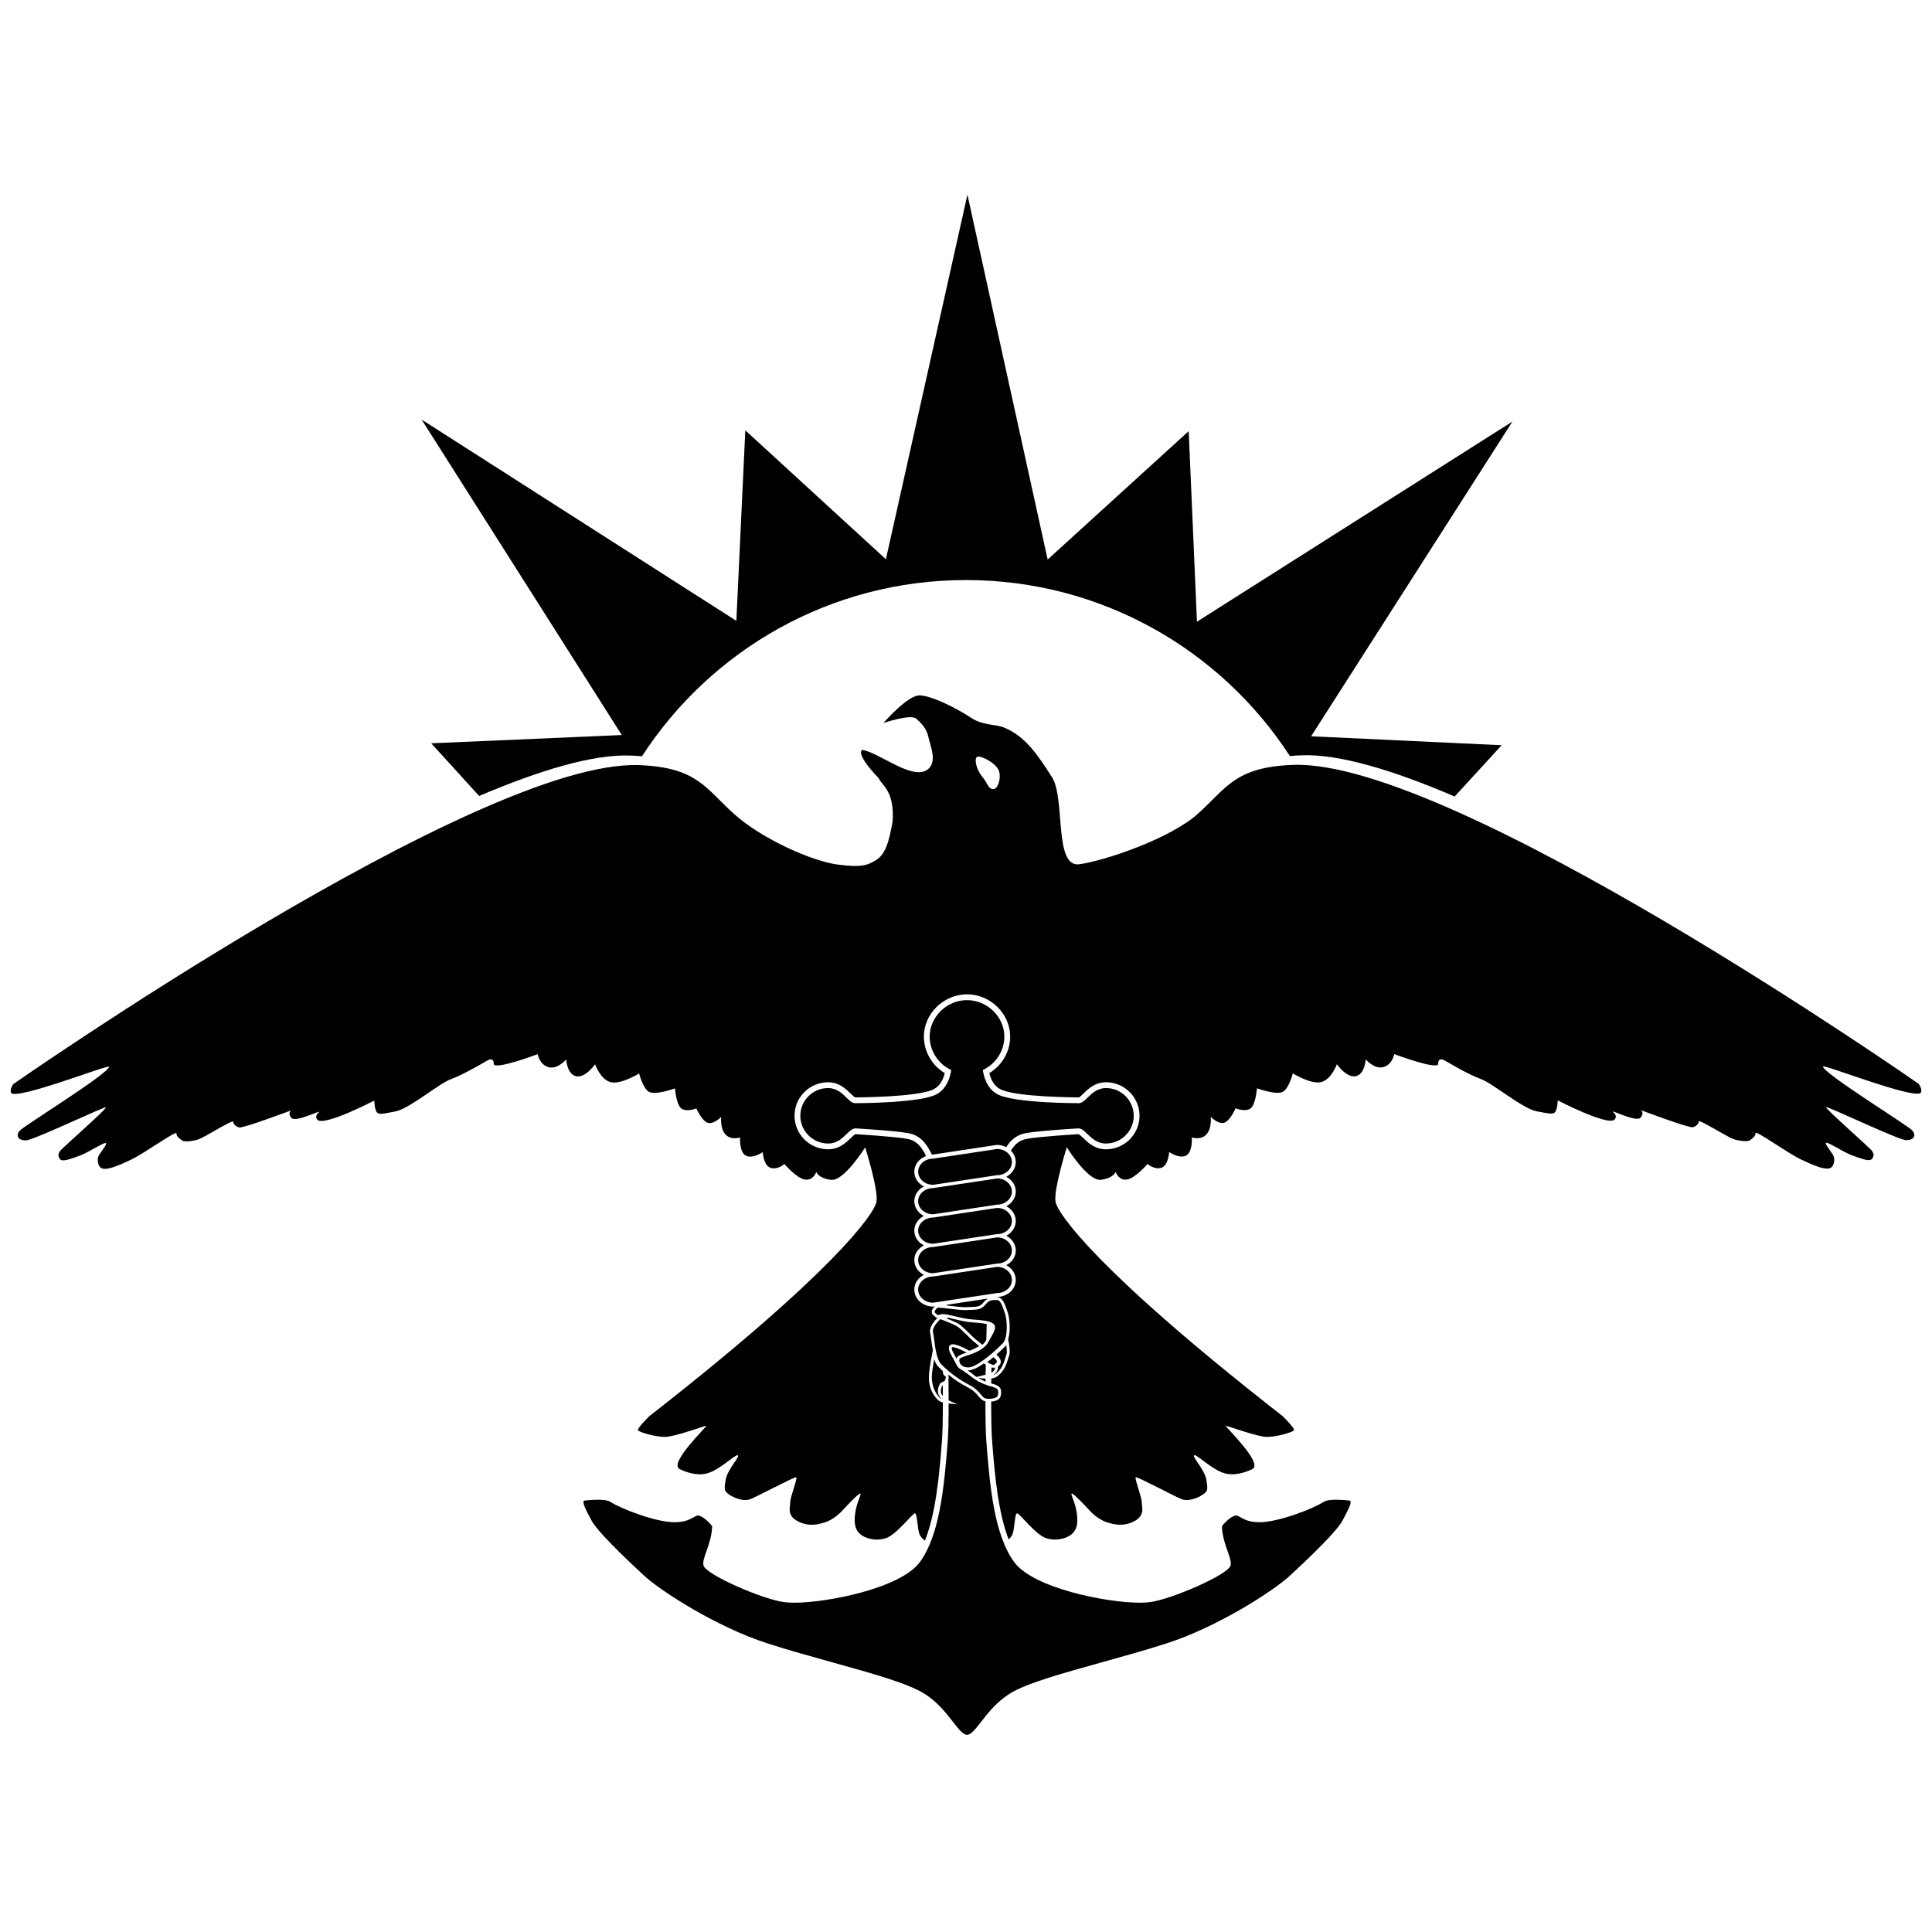 <?xml version="1.0" encoding="utf-8"?>
<!DOCTYPE svg PUBLIC "-//W3C//DTD SVG 1.1 Basic//EN" "http://www.w3.org/Graphics/SVG/1.1/DTD/svg11-basic.dtd">
<svg version="1.1" baseProfile="basic" xmlns="http://www.w3.org/2000/svg" xmlns:xlink="http://www.w3.org/1999/xlink" x="0px"
	 y="0px" width="1000px" height="1000px" viewBox="0 0 1000 1000" xml:space="preserve">
<g id="Anchor">
	<path d="M515.992,592.593h0.075c1.729,0.002,3.341,0.444,4.724,1.195c2.418-3.799,5.493-6.439,10.116-7.27
		c7.337-1.317,26.485-2.419,27.297-2.466l0.086-0.005l0.087,0.006c1.563,0.091,2.811,1.304,4.39,2.84
		c2.286,2.222,5.13,4.987,9.63,4.987c7.951,0,14.42-6.438,14.42-14.351c0-7.912-6.438-14.35-14.35-14.35
		c-4.495,0-7.311,2.762-9.572,4.98c-1.569,1.538-2.809,2.754-4.465,2.848c-0.005,0-0.011,0-0.018,0
		c-1.581,0-32.807-0.06-41.77-4.438c-3.975-1.94-6.653-5.958-7.746-11.62l-0.212-1.094l0.987-0.519
		c6.189-3.25,10.188-9.835,10.188-16.775c0-10.244-8.853-18.898-19.33-18.898s-19.33,8.654-19.33,18.898
		c0,6.94,3.999,13.525,10.187,16.775l0.987,0.519l-0.211,1.094c-1.092,5.661-3.77,9.68-7.744,11.62
		c-8.85,4.322-39.524,4.435-41.792,4.435c-0.034,0-0.062,0-0.083,0c-1.568-0.091-2.808-1.306-4.376-2.845
		c-2.263-2.219-5.078-4.98-9.574-4.98c-7.913,0-14.35,6.438-14.35,14.35c0,7.913,6.469,14.351,14.42,14.351
		c4.5,0,7.344-2.766,9.629-4.987c1.58-1.536,2.827-2.749,4.391-2.84l0.086-0.006l0.086,0.005c0.812,0.047,19.961,1.148,27.297,2.466
		c6.044,1.085,9.443,5.269,12.185,11.093c0.197-0.013,0.394-0.029,0.594-0.031L515.992,592.593z"/>
	<path d="M499.832,676.599L499.832,676.599c0.322,0,0.626-0.008,0.91-0.023c0.727-0.041,1.383-0.065,1.982-0.088
		c3.227-0.119,4.562-0.168,6.35-2.38c0.674-0.833,1.351-1.423,2.048-1.836c0.002-0.035,0.003-0.07,0.004-0.105l-21.082,3.18
		c0.004,0.121,0.007,0.243,0.011,0.364c0.461,0.054,0.936,0.11,1.429,0.169C494.314,676.216,497.523,676.599,499.832,676.599z"/>
	<path d="M510.312,693.829c0.062-0.119,0.13-0.241,0.193-0.361c0.064-2.69,0.134-5.401,0.21-8.14c-2-0.463-4.732-0.699-7.211-0.855
		c-3.077-0.194-6.542-1-9.598-1.711c-1.348-0.313-2.592-0.601-3.659-0.804c0.005,0.196,0.012,0.394,0.018,0.59
		c2.342,0.929,5.156,2.126,6.293,2.933c1.525,1.081,3.559,3.096,5.353,4.874c1.147,1.137,2.231,2.21,2.896,2.744
		c0.546,0.438,1.5,1.221,2.618,2.139c0.323,0.266,0.682,0.56,1.036,0.851C509.279,695.374,509.906,694.622,510.312,693.829z"/>
	<path d="M510.133,713.561c-1.029-0.064-2.498-0.177-3.77-0.277c1.147,0.685,2.364,1.275,3.753,1.817
		C510.121,714.588,510.127,714.08,510.133,713.561z"/>
	<path d="M500.76,709.26c0.85,0.575,1.725,1.17,2.515,1.826c0.724,0.602,1.44,1.133,2.174,1.62c1.274-0.282,3.07-0.707,4.711-1.187
		c0.022-1.7,0.05-3.439,0.079-5.199c-0.316-0.189-0.661-0.402-1.009-0.616c-2.902,2.026-5.827,3.575-7.997,3.575
		C501.067,709.279,500.916,709.268,500.76,709.26z"/>
	<path d="M496.376,701.671c1.549-0.809,2.002-0.944,2.996-1.243c0.275-0.083,0.598-0.18,0.998-0.309
		c-0.077-0.044-0.158-0.09-0.222-0.124c-3.201-1.712-5.725-2.693-6.923-2.693c-0.263,0-0.452,0.05-0.505,0.134
		c-0.478,0.744,0.776,2.951,1.882,4.898c0.174,0.307,0.349,0.616,0.522,0.927C495.282,702.628,495.653,702.048,496.376,701.671z"/>
	<path d="M698.973,777.003c-0.146-0.273-0.788-0.363-1.058-0.39c-2.481-0.243-4.563-0.36-6.367-0.36
		c-4.059,0-5.631,0.627-6.206,1.001c-5.609,3.645-23.566,10.646-33.392,10.646c-5.447,0-8.045-1.499-9.941-2.594
		c-1.009-0.582-1.563-0.886-2.183-0.886c-0.248,0-0.519,0.048-0.826,0.147c-2.552,0.823-5.336,3.84-6.526,5.34
		c0.102,4.939,1.675,9.41,2.947,13.026c1.106,3.144,1.905,5.415,1.554,7.239c-0.915,4.766-30.819,17.741-41.869,19.097
		c-1.533,0.188-3.337,0.283-5.36,0.283c-16.812,0-54.944-7.447-64.863-21.099c-9.966-13.717-12.489-37.503-14.382-62.737
		c-0.317-4.23-0.455-11.421-0.447-20.374c-1.701-0.396-2.548-1.405-3.545-2.62c-1.085-1.321-2.436-2.965-5.502-4.55
		c-4.011-2.074-7.381-4.437-10.105-6.654c0.003,0.219,0.007,0.445,0.01,0.662c0.119,0.348,0.161,0.779,0.057,1.325
		c-0.011,0.06-0.027,0.105-0.039,0.162c0.046,3.939,0.073,7.686,0.078,11.17c0.536,0.306,4.555,2.041,4.555,2.041
		s-4.34-0.416-4.553-0.434c-0.004,8.443-0.145,15.215-0.449,19.271c-1.892,25.235-4.416,49.021-14.381,62.737
		c-9.919,13.651-48.051,21.099-64.863,21.099c-2.024,0-3.827-0.096-5.36-0.283c-11.049-1.355-40.954-14.33-41.87-19.097
		c-0.351-1.824,0.448-4.096,1.555-7.238c1.272-3.616,2.846-8.088,2.947-13.028c-1.186-1.499-3.965-4.513-6.527-5.339
		c-0.308-0.1-0.578-0.147-0.826-0.147c-0.618,0-1.173,0.304-2.182,0.886c-1.897,1.095-4.495,2.594-9.942,2.594
		c-9.825,0-27.783-7.002-33.391-10.646c-0.704-0.457-2.352-1.001-6.207-1.001c-1.803,0-3.885,0.117-6.366,0.36
		c-0.269,0.026-0.912,0.116-1.058,0.39c-0.621,1.158,1.644,5.412,3.142,8.227c0.328,0.615,0.659,1.236,0.981,1.855
		c1.521,2.92,7.461,10.221,27.124,28.418c8.676,8.027,37.512,26.646,64.09,35.171c10.978,3.521,22.54,6.738,33.721,9.849
		c20.815,5.79,38.792,10.79,47.247,16.096c6.818,4.278,11.249,9.973,14.808,14.549c2.829,3.637,5.272,6.777,7.33,6.777
		s4.5-3.141,7.329-6.777c3.56-4.576,7.99-10.271,14.809-14.549c8.456-5.306,26.433-10.306,47.248-16.097
		c11.181-3.109,22.742-6.326,33.72-9.848c26.579-8.526,55.415-27.145,64.09-35.171c19.662-18.197,25.603-25.497,27.124-28.417
		c0.322-0.62,0.653-1.241,0.98-1.856C697.329,782.415,699.594,778.161,698.973,777.003z"/>
</g>
<g id="Rope">
	<path d="M482.936,628.52c-4.249-0.035-7.699-3.07-7.699-6.782c0-3.739,3.486-6.782,7.772-6.782l33.131-4.992
		c4.169,0.012,7.621,3.057,7.621,6.794c0,3.739-3.485,6.782-7.77,6.782L482.936,628.52z"/>
	<path d="M482.936,643.771c-4.249-0.035-7.699-3.069-7.699-6.781c0-3.739,3.486-6.781,7.772-6.781l33.131-4.992
		c4.169,0.012,7.621,3.056,7.621,6.793c0,3.739-3.485,6.781-7.77,6.781L482.936,643.771z"/>
	<path d="M482.936,659.025c-4.249-0.035-7.699-3.07-7.699-6.782c0-3.739,3.486-6.782,7.772-6.782l33.131-4.992
		c4.169,0.012,7.621,3.057,7.621,6.794c0,3.739-3.485,6.782-7.77,6.782L482.936,659.025z"/>
	<path d="M515.992,669.297c4.284,0,7.77-3.042,7.77-6.781c0-3.737-3.452-6.782-7.621-6.794l-33.131,4.992
		c-4.286,0-7.772,3.043-7.772,6.782c0,3.712,3.45,6.747,7.699,6.782L515.992,669.297z"/>
	<path d="M482.936,613.267c-4.249-0.035-7.699-3.07-7.699-6.782c0-3.739,3.486-6.781,7.772-6.781l33.131-4.993
		c4.169,0.012,7.621,3.057,7.621,6.794c0,3.739-3.485,6.782-7.77,6.782L482.936,613.267z"/>
</g>
<g id="Feet">
	<path d="M487.478,724.138c-0.486-0.229-0.887-0.506-1.208-0.832c-1.422-1.441-3.83-4.684-3.98-10.197
		c-0.056-2.037,0.558-5.747,1.224-9.534c0.623,1.766,1.368,3.077,2.258,3.979c0.694,0.704,1.458,1.436,2.276,2.179
		c-0.026,0.54-0.02,0.737-0.012,0.841c0.057,0.796,0.587,1.237,0.975,1.56c0.435,0.362,0.597,0.498,0.483,1.094
		c-0.29,1.515-0.668,1.796-2.162,2.339c-0.956,0.356-1.535,2.325-1.598,2.549c-0.308,1.098-0.62,3.2,0.757,4.955
		C486.775,723.433,487.105,723.79,487.478,724.138z"/>
	<path d="M514.021,711.806c0.404-0.261,0.76-0.536,1.064-0.827c0.966-0.921,1.497-2.191,1.544-3.685
		c0.185-0.179,0.373-0.372,0.574-0.581l0.093-0.098c0.561-0.583,0.798-1.324,0.686-2.143c-0.194-1.402-1.379-2.67-2.267-3.307
		c2.463-2.176,4.323-4.045,4.689-4.416c0.153-0.155,0.301-0.324,0.442-0.507c0.438,2.864,0.296,4.219,0.077,4.857
		c-0.195,0.573-0.373,1.151-0.551,1.73c-0.937,3.049-1.804,5.874-5.12,8.399C514.937,711.471,514.525,711.663,514.021,711.806z"/>
	<path d="M511.775,724.03c-2.253,0-2.873-0.755-4.108-2.259c-1.174-1.429-2.634-3.204-5.973-4.931
		c-6.662-3.444-11.562-7.716-14.499-10.693c-2.291-2.321-3.077-8.222-3.65-12.53c-0.212-1.592-0.395-2.968-0.625-3.972
		c-0.58-2.531,2.678-5.826,3.783-6.856c3.567,1.322,7.718,3.015,8.989,3.916c1.42,1.006,3.401,2.968,5.148,4.698
		c1.242,1.23,2.3,2.279,3.03,2.864c0.543,0.437,1.491,1.215,2.604,2.13l0.356,0.293c-1.361,0.902-3.09,1.729-5.15,2.459
		c-0.33-0.2-0.612-0.364-0.823-0.478c-3.563-1.904-6.131-2.87-7.631-2.87c-1.024,0-1.527,0.447-1.768,0.822
		c-0.967,1.509,0.333,3.799,1.84,6.451c0.426,0.75,0.854,1.503,1.23,2.24c0.1,0.194,0.212,0.376,0.325,0.558
		c0.047,0.137,0.119,0.31,0.19,0.461c0.013,0.038,0.716,1.855,2.979,2.832c0.606,0.454,1.232,0.884,1.854,1.306
		c0.831,0.563,1.689,1.145,2.44,1.769c2.562,2.13,5.005,3.49,8.436,4.695c1.344,0.472,2.12,0.66,2.687,0.797
		c0.793,0.192,1.153,0.28,2.394,0.999c1.51,0.875,0.578,3.685,0.569,3.713C516.389,722.483,515.894,724.03,511.775,724.03z"/>
	<path d="M514.194,706.461c-0.265,0-0.627-0.092-1.075-0.271c-0.369-0.147-1.078-0.536-2.112-1.157c1-0.751,2.05-1.592,3.134-2.506
		c0.09,0.061,0.168,0.11,0.229,0.146c0.609,0.357,1.525,1.319,1.63,2.074c0.028,0.206-0.014,0.346-0.146,0.482l-0.094,0.098
		C514.938,706.184,514.635,706.461,514.194,706.461z"/>
	<path d="M501.232,707.779c-3.439,0-4.301-2.104-4.336-2.193c-0.105-0.232-0.892-2.029,0.174-2.585
		c1.422-0.742,1.778-0.85,2.731-1.136c0.598-0.181,1.31-0.396,2.45-0.797c4.89-1.719,8.051-3.925,9.396-6.557
		c0.379-0.74,0.809-1.496,1.229-2.235c1.509-2.656,2.81-4.947,1.844-6.454c-1.046-1.632-4.061-2.402-11.122-2.847
		c-2.952-0.186-6.352-0.977-9.351-1.674c-2.613-0.608-4.869-1.134-6.327-1.134c-0.521,0-0.939,0.066-1.28,0.203
		c-0.45,0.18-0.813,0.271-1.077,0.271c-0.441,0-0.744-0.277-1.567-1.135l-0.093-0.096c-0.132-0.138-0.174-0.277-0.146-0.484
		c0.104-0.746,0.999-1.693,1.609-2.06c-0.002,0.004,0.004,0.005,0.019,0.005c0.051,0,0.208-0.016,0.492-0.016
		c1.141,0,3.224,0.248,5.429,0.511c2.902,0.346,6.14,0.73,8.525,0.73c0.353,0,0.685-0.008,0.996-0.026
		c0.711-0.04,1.354-0.063,1.94-0.085c3.394-0.126,5.255-0.195,7.472-2.937c1.478-1.827,2.876-2.185,4.794-2.185
		c0.373,0,0.759,0.014,1.16,0.032c1.609,0.079,2.631,3.042,3.451,5.423c0.175,0.509,0.346,1.004,0.52,1.473
		c1.152,3.114,1.732,12.598-1.182,15.55C513.07,701.333,504.994,707.779,501.232,707.779z"/>
</g>
<g id="Falcon">
	<path d="M513.187,707.784c-0.014,0.896-0.027,1.79-0.039,2.67c0.396-0.188,0.709-0.377,0.9-0.56
		c0.632-0.604,0.924-1.358,1.029-2.104c-0.267,0.106-0.553,0.171-0.883,0.171C513.892,707.961,513.552,707.89,513.187,707.784z"/>
	<path d="M993.006,560.924c0,0-241.046-168.207-323.891-165.018c-30.073,1.158-34.274,12.054-49.229,25.413
		c-14.298,12.774-47.885,24.182-61.219,26.015s-7.138-34.136-14.167-45.083c-7.625-11.875-13.875-21.25-25-25.75
		c-3.832-1.55-11-1.125-16.5-4.75c-2.343-1.544-5.006-3.134-7.756-4.626c-7.253-3.936-15.118-7.199-19.354-7.198
		c-6.237,0-18.641,14.324-18.641,14.324s14.1-4.859,17-2.25c2.467,2.221,5.375,4.875,6.392,9.864
		c0.839,4.12,4.5,12.093-0.142,16.136c-7.75,6.75-25.755-8.858-34.38-9.858c-2.928,2.986,8.746,14.703,8.746,14.703
		c1.159,3.48,8.294,5.959,7.134,22.489c-1.836,10.302-3.674,17.121-8.986,20.116c-3.594,2.026-6.354,3.843-19.688,2.01
		s-38.921-13.241-53.219-26.015c-14.955-13.358-19.156-24.255-49.229-25.413C248.033,392.843,6.987,561.05,6.987,561.05
		s-2.266,2.854-1.178,4.686c3.199,3.682,50.567-14.941,50.616-13.598c0.046,3.406-43.735,30.412-46.103,32.996
		c-2.369,2.585-1.067,5.181,3.108,5.121c3.916-0.056,40.289-17.482,41.349-17.087c1.061,0.396-22.927,21.249-23.828,22.784
		c-0.902,1.536-1.045,2.444,0.146,4.033c1.192,1.588,5.661-0.212,10.261-1.848c4.6-1.638,13.89-8.004,13.59-6.21
		c-0.3,1.792-3.782,5.301-4.213,7.189c-0.432,1.89,0.029,5.356,2.66,5.823c2.634,0.469,7.639-1.414,14.63-4.789
		c6.991-3.376,23.321-15.191,23.309-13.519c-0.013,1.672,1.694,2.831,2.957,3.706c1.262,0.876,5.712,0.332,8.609-0.672
		c2.9-1.004,17.656-10.258,17.762-9.136s1.164,2.548,3.165,3.05c2,0.504,26.861-8.848,26.861-8.848s-2.033,1.339,0.201,3.927
		c2.236,2.589,16.536-4.95,14.036-2.796c-2.501,2.155-0.569,3.777-0.569,3.777c3.564,3.429,29.342-9.967,29.342-9.967
		s0.233,4.804,1.347,6.045s2.499,0.968,9.755-0.476c7.254-1.445,22.585-14.581,28.793-16.744c6.21-2.162,18.957-9.758,18.957-9.758
		s3.029-1.672,3.001,1.891c-0.029,3.563,22.744-4.99,22.744-4.99s0.952,5.456,5.628,6.728c4.677,1.271,9.116-3.966,9.116-3.966
		s0.498,7.747,5.238,8.689c4.742,0.942,9.734-6.221,9.734-6.221s2.819,8.038,8.181,9.275c5.363,1.234,14.623-4.541,14.623-4.541
		s1.763,7.263,4.904,9.416c3.14,2.154,13.65-1.674,13.65-1.674s0.632,8.791,3.509,10.553c2.88,1.764,7.519-0.203,7.519-0.203
		s2.816,6.338,5.825,7.447c3.01,1.107,7.058-3.016,7.058-3.016s-0.682,5.983,2.265,9.117c2.945,3.135,7.52,1.496,7.52,1.496
		s-0.516,7.717,3.05,9.443c3.564,1.729,8.692-1.839,8.692-1.839s0.336,6.864,3.996,8.103c3.662,1.236,7.189-1.969,7.189-1.969
		s6.056,7.15,10.468,8.029c4.413,0.879,6.044-3.896,6.044-3.896s1.048,3.269,7.685,4.078c6.636,0.811,17.628-16.808,17.628-16.808
		s6.902,21.863,5.851,28.114S431.258,658.737,336.1,732.999c0,0-6.445,6.336-5.908,7.296c0.537,0.959,8.861,3.456,13.963,3.456
		c5.103,0,20.893-5.929,21.43-5.737c0.537,0.193-19.674,19.441-13.835,22.361c0,0,7.658,4.133,14.371,2.213
		c6.713-1.919,14.411-9.914,15.754-9.338s-5.29,7.279-6.227,12.461c-0.937,5.18-0.646,5.911,0.977,7.289
		c1.982,1.684,7.618,4.501,11.708,3c2.924-1.073,22.986-11.758,23.792-11.375s-3.085,10.171-3.085,12.858
		c0,2.688-1.956,7.017,4.085,10.017s10.953,1.312,13.638,0.543s6.444-3.071,9.398-6.336c2.955-3.263,8.325-8.83,9.13-8.639
		c0.806,0.192-1.912,4.47-2.685,10.367S443,792,445.167,794s7.571,3.945,13.21,2.217c5.639-1.727,13.912-13.021,15.199-12.924
		s1.182,8.509,2.525,11.197c0.482,0.966,1.354,2.006,2.624,2.935c5.518-13.672,7.421-32.967,8.844-51.932
		c0.308-4.101,0.449-10.986,0.454-19.562c-1.03-0.305-2.038-0.777-2.82-1.571c-2.209-2.24-4.389-5.926-4.402-11.101
		c-0.008-3.051,0.576-7.009,1.748-12.833c0.115-0.569,0.211-1.104,0.284-1.533c-0.328-1.75-0.565-3.514-0.773-5.078
		c-0.207-1.556-0.386-2.899-0.601-3.836c-0.688-2.999,2.219-6.334,3.779-7.868c-0.901-0.122-1.527-0.735-2.323-1.564l-0.092-0.096
		c-0.452-0.47-0.642-1.067-0.55-1.729c0.134-0.963,0.848-1.91,1.561-2.557l-0.755,0.113l-0.158-0.001
		c-5.339-0.044-9.682-3.984-9.682-8.782c0-3.265,1.996-6.116,4.946-7.63c-2.948-1.519-4.946-4.371-4.946-7.623
		c0-3.266,1.996-6.117,4.946-7.631c-2.948-1.518-4.946-4.37-4.946-7.622c0-3.266,1.996-6.117,4.946-7.63
		c-2.948-1.518-4.946-4.371-4.946-7.623c0-3.265,1.996-6.116,4.946-7.63c-2.948-1.519-4.946-4.371-4.946-7.623
		c0-3.679,2.535-6.829,6.113-8.134c-2.568-5.263-5.298-8.084-9.727-8.879c-6.863-1.232-25.144-2.318-26.816-2.416
		c-0.481,0.101-1.599,1.188-2.422,1.988c-2.391,2.324-6.002,5.837-11.721,5.837c-9.605,0-17.42-7.783-17.42-17.351
		c0-9.566,7.783-17.35,17.35-17.35c5.721,0,9.304,3.514,11.674,5.839c0.846,0.829,2.005,1.966,2.45,1.992
		c0.233-0.003,32.019-0.05,40.385-4.136c2.902-1.417,4.879-4.254,5.888-8.442c-6.589-3.926-10.79-11.21-10.79-18.87
		c0-11.87,10.226-21.898,22.33-21.898c12.104,0,22.33,10.028,22.33,21.898c0,7.66-4.2,14.944-10.791,18.87
		c1.01,4.188,2.987,7.025,5.89,8.442c8.382,4.094,40.15,4.133,40.471,4.133c0.358-0.023,1.518-1.16,2.364-1.99
		c2.37-2.324,5.952-5.838,11.673-5.838c9.566,0,17.35,7.783,17.35,17.35c0,9.567-7.814,17.351-17.42,17.351
		c-5.718,0-9.33-3.513-11.721-5.837c-0.824-0.801-1.941-1.888-2.423-1.988c-1.672,0.098-19.953,1.184-26.816,2.416
		c-3.577,0.643-6.045,2.607-8.216,6.108c1.572,1.565,2.541,3.643,2.541,5.924c0,3.251-1.979,6.087-4.908,7.603
		c2.926,1.514,4.908,4.376,4.908,7.65c0,3.25-1.977,6.089-4.903,7.605c2.923,1.514,4.903,4.374,4.903,7.647
		c0,3.249-1.977,6.087-4.902,7.605c2.922,1.515,4.902,4.375,4.902,7.647c0,3.249-1.977,6.087-4.902,7.606
		c2.922,1.514,4.902,4.374,4.902,7.646c0,4.795-4.298,8.704-9.612,8.78l-0.539,0.081c0.215,0.006,0.433,0.014,0.655,0.024
		c2.626,0.127,3.78,3.479,4.799,6.437c0.17,0.493,0.336,0.978,0.506,1.436c0.85,2.294,1.733,9.232,0.241,13.937
		c0.712,3.364,1.128,6.629,0.533,8.374c-0.197,0.579-0.376,1.161-0.556,1.745c-0.947,3.086-1.927,6.277-5.628,9.094
		c-0.737,0.562-1.749,0.917-3.052,1.081c-0.01,0.873-0.019,1.736-0.026,2.591c0.265,0.07,0.503,0.131,0.71,0.181
		c0.85,0.205,1.362,0.329,2.792,1.158c2.618,1.519,1.288,5.346,1.23,5.508c-0.003,0.037-0.507,2.173-4.777,2.532
		c0,8.787,0.141,15.847,0.454,20.02c1.399,18.666,3.264,37.656,8.583,51.286c0.842-0.751,1.452-1.542,1.825-2.289
		c1.343-2.688,1.238-11.1,2.525-11.197c1.286-0.098,9.559,11.197,15.198,12.924c5.64,1.729,11.043-0.217,13.21-2.217
		s3.333-4.667,2.56-10.564s-3.491-10.175-2.685-10.367c0.805-0.191,6.176,5.376,9.13,8.639c2.954,3.265,6.713,5.567,9.398,6.336
		s7.597,2.457,13.638-0.543c6.042-3,4.086-7.328,4.086-10.017c0-2.688-3.891-12.476-3.086-12.858
		c0.807-0.383,20.868,10.302,23.792,11.375c4.091,1.501,9.726-1.316,11.708-3c1.623-1.378,1.914-2.109,0.978-7.289
		c-0.938-5.182-7.569-11.885-6.228-12.461c1.344-0.576,9.041,7.419,15.754,9.338c6.714,1.92,14.371-2.213,14.371-2.213
		c5.84-2.92-14.371-22.168-13.834-22.361c0.537-0.191,16.326,5.737,21.43,5.737c5.102,0,13.426-2.497,13.963-3.456
		c0.537-0.96-5.908-7.296-5.908-7.296C568.742,658.737,547.385,628.251,546.334,622c-1.053-6.251,5.826-28.166,5.826-28.166
		s10.973,17.629,17.608,16.818c6.637-0.81,7.685-4.078,7.685-4.078s1.631,4.775,6.044,3.896c4.412-0.879,10.468-8.029,10.468-8.029
		s3.527,3.205,7.189,1.969c3.66-1.238,3.996-8.103,3.996-8.103s5.128,3.567,8.692,1.839c3.565-1.727,3.05-9.443,3.05-9.443
		s4.574,1.639,7.52-1.496c2.946-3.134,2.265-9.117,2.265-9.117s4.048,4.123,7.058,3.016c3.009-1.109,5.825-7.447,5.825-7.447
		s4.639,1.967,7.519,0.203c2.877-1.762,3.509-10.553,3.509-10.553s10.511,3.828,13.65,1.674c3.142-2.153,4.904-9.416,4.904-9.416
		s9.26,5.775,14.623,4.541c5.361-1.237,8.181-9.275,8.181-9.275s4.992,7.163,9.734,6.221c4.74-0.942,5.238-8.689,5.238-8.689
		s4.439,5.236,9.116,3.966c4.676-1.271,5.628-6.728,5.628-6.728s22.773,8.554,22.744,4.99c-0.028-3.563,3.001-1.891,3.001-1.891
		s12.747,7.596,18.957,9.758c6.208,2.163,21.557,15.256,28.811,16.701c7.257,1.443,8.66,1.675,9.773,0.434s1.347-6.045,1.347-6.045
		s25.777,13.396,29.342,9.967c0,0,1.932-1.622-0.569-3.777c-2.5-2.154,11.8,5.385,14.036,2.796c2.234-2.588,0.201-3.927,0.201-3.927
		s24.861,9.352,26.861,8.848c2.001-0.502,3.06-1.928,3.165-3.05s14.861,8.132,17.762,9.136c2.897,1.004,7.348,1.548,8.609,0.672
		c1.263-0.875,2.97-2.034,2.957-3.706c-0.013-1.673,16.317,10.143,23.309,13.519c6.991,3.375,11.996,5.258,14.63,4.789
		c2.631-0.467,3.092-3.934,2.66-5.823c-0.431-1.889-3.913-5.397-4.213-7.189c-0.3-1.794,8.99,4.572,13.59,6.21
		c4.6,1.636,9.068,3.436,10.261,1.848c1.19-1.589,1.048-2.497,0.146-4.033c-0.901-1.535-24.889-22.389-23.828-22.784
		c1.06-0.396,37.433,17.031,41.349,17.087c4.176,0.06,5.478-2.536,3.108-5.121c-2.367-2.584-46.148-29.59-46.103-32.996
		c0.049-1.344,47.417,17.279,50.616,13.598C995.271,563.777,993.006,560.924,993.006,560.924z M513.989,408.464
		c-2.533-0.156-2.632-2.89-5.57-6.43s-4.261-8.873-2.815-10.188c1.445-1.316,9.86,3.059,11.346,6.883
		C518.433,402.557,516.524,408.619,513.989,408.464z"/>
	<path d="M487.844,716.974c-0.217,0.216-1.759,3.147-0.173,5.169c0.106,0.136,0.228,0.264,0.346,0.395
		c-0.006-1.813-0.017-3.688-0.034-5.618C487.935,716.938,487.894,716.955,487.844,716.974z"/>
</g>
<g id="Sun">
	<path d="M326.317,391.069c2.11,0.081,4.086,0.213,5.96,0.386c35.603-54.899,97.417-91.223,167.723-91.223
		c70.254,0,132.028,36.271,167.644,91.101c1.896-0.176,3.895-0.311,6.032-0.393c19.517-0.751,47.584,7.764,79.25,21.327
		l24.328-26.536l-98.617-4.636L782.83,218.193L619.547,321.791l-4.279-98.633l-73.005,66.453l-41.519-188.863L458.54,289.462
		l-72.767-66.717l-4.636,98.612L218.23,217.167l103.6,163.284l-98.633,4.282l24.813,27.259
		C279.29,398.662,306.995,390.325,326.317,391.069z"/>
</g>
</svg>
